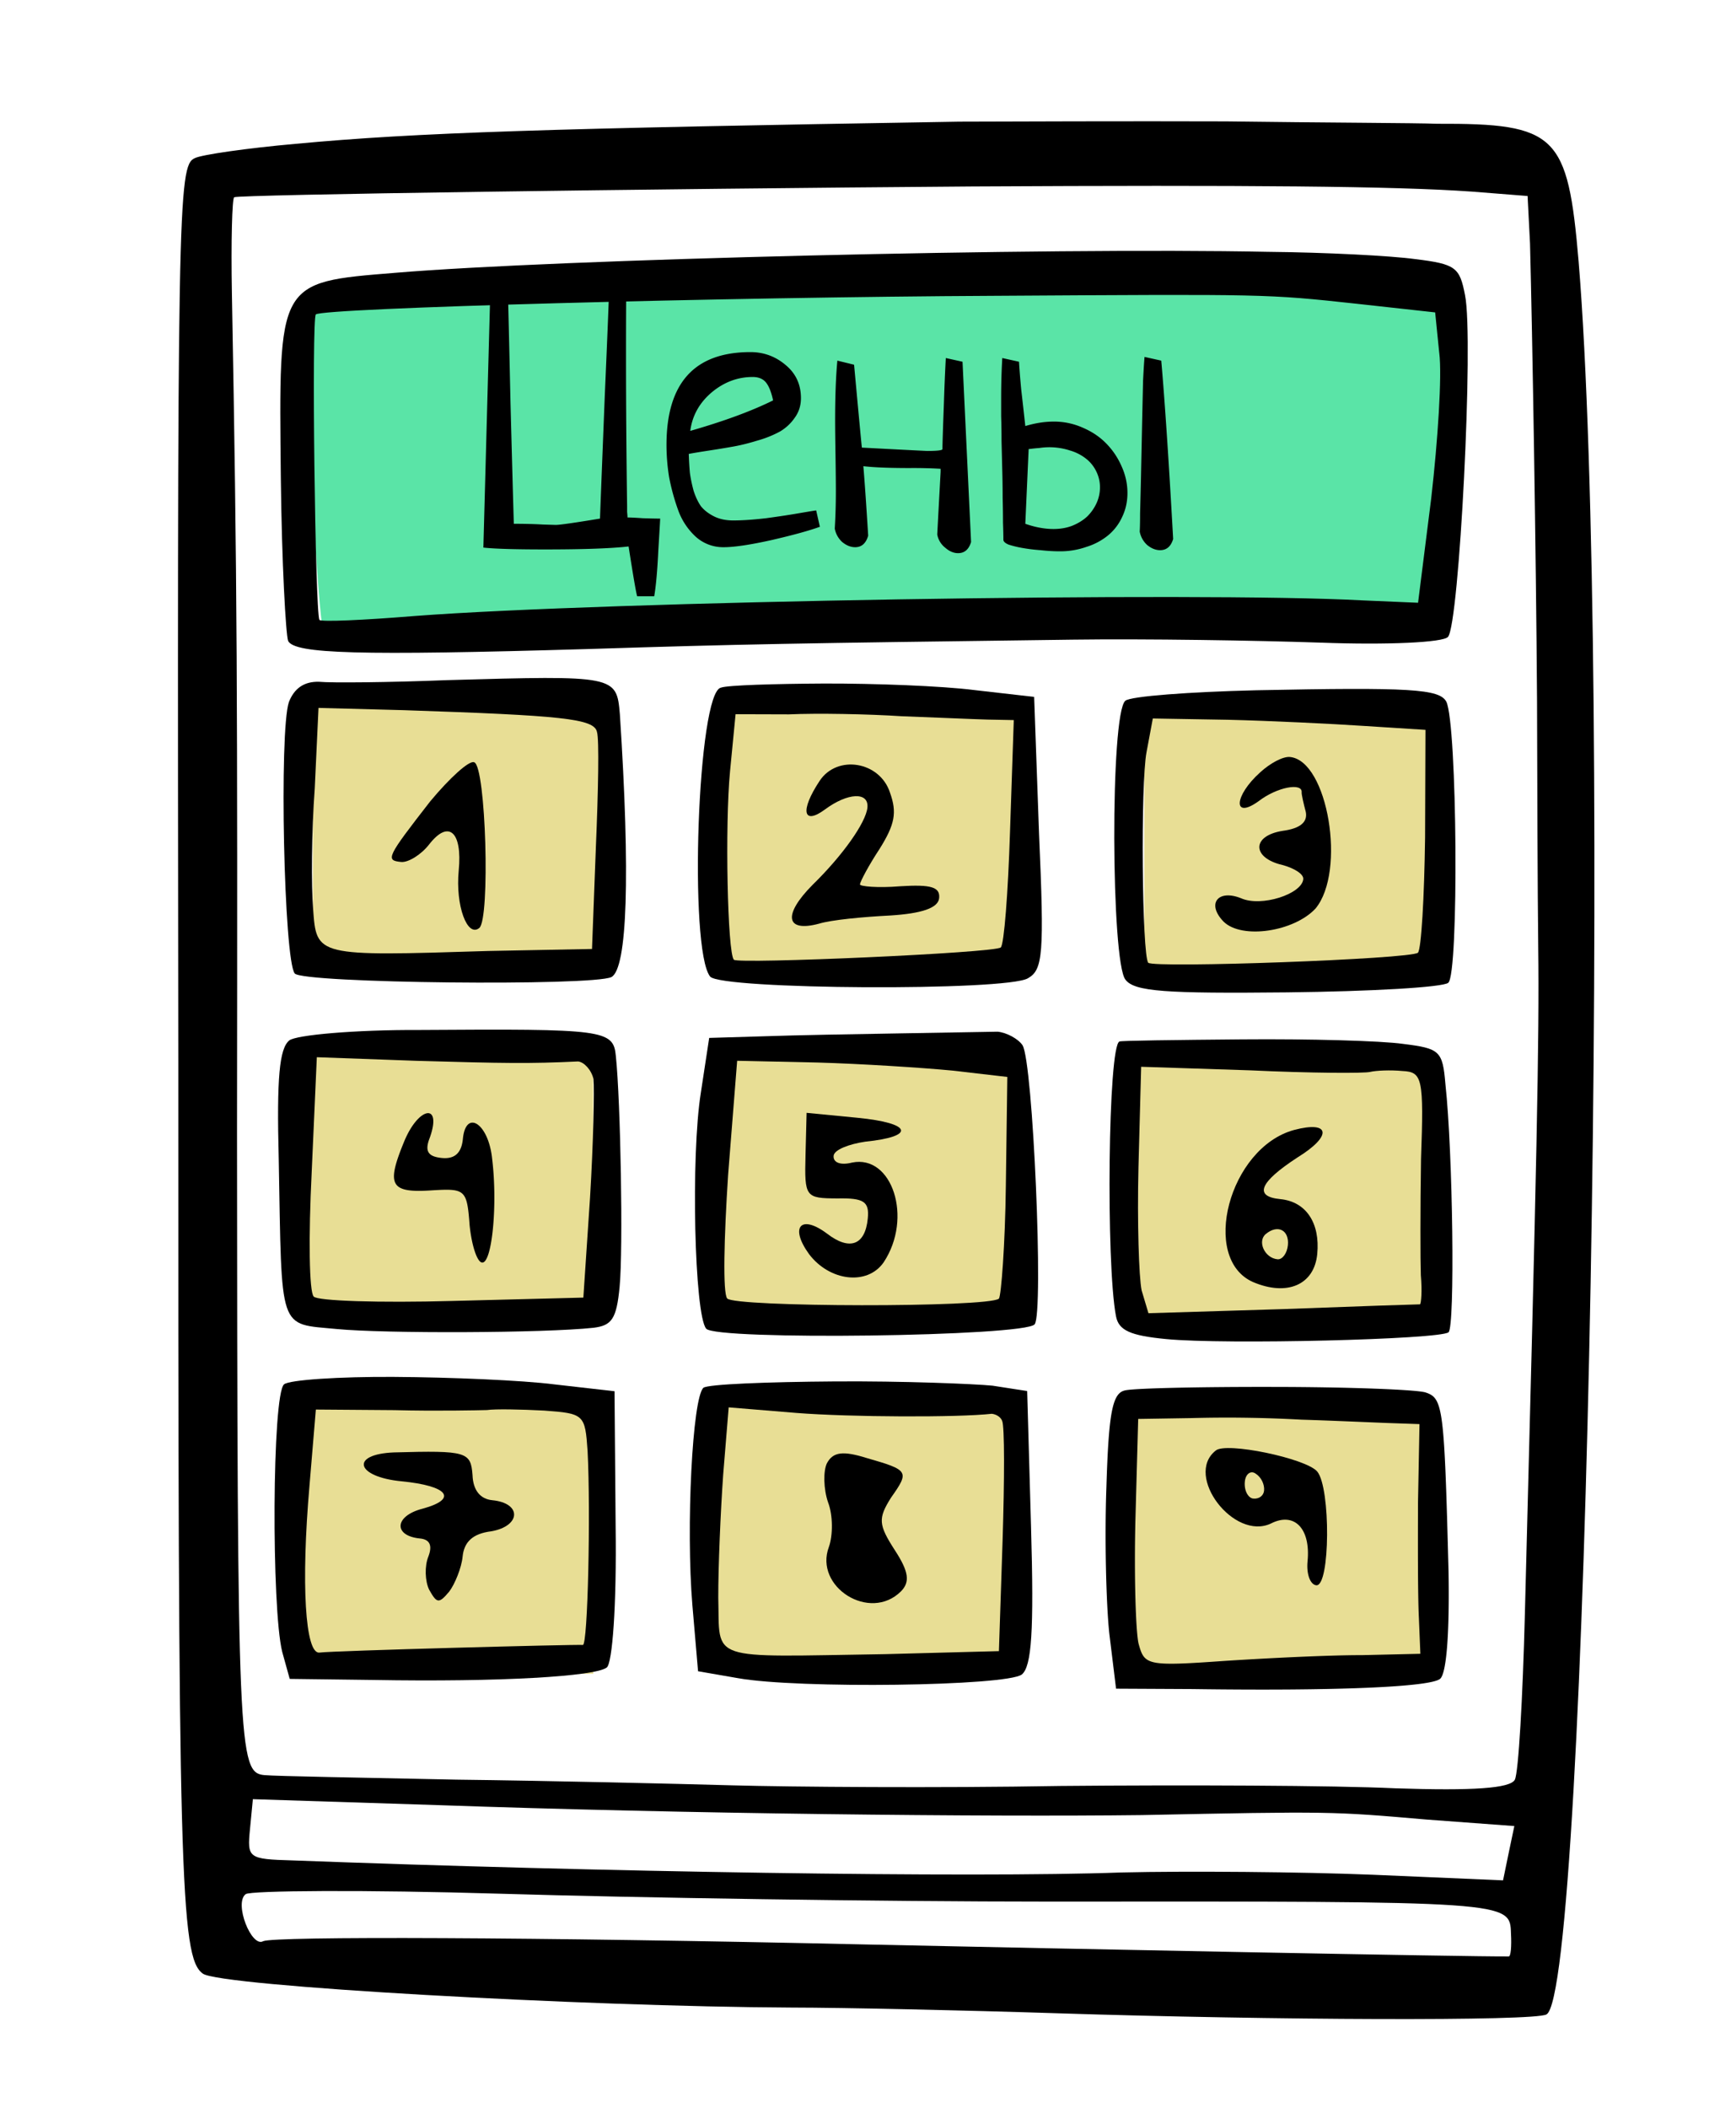 <svg width="89" height="108" fill="none" xmlns="http://www.w3.org/2000/svg"><path fill="#E8DE95" d="M37.095 53.923h14.893v13.866H37.095zM58.15 71.898h14.893v13.866H58.15zm-21.569-.515h14.893v13.866H36.581zm-21.056-17.46h14.893v13.866H15.525zm0 17.975h14.893v13.866H15.525zM58.15 53.923h14.893v13.866H58.15zm.514-17.974h14.893v13.866H58.664zm-21.569 0h14.893v13.866H37.095zm-21.056 0h14.893v13.866H16.039z"/><path d="M64.348 13.746c-11.002.473-23.068.869-29.002.89-2.256.045-5.96.234-8.23.384-2.275.205-5.721.372-7.681.507l-3.497.16-.05 3.287c-.07 3.877.454 13.278.76 13.694.131.178 1.675.099 3.497-.161 5.265-.806 27.985-1.467 30.302-1.18 1.158.143 3.152-.562 4.494-.666 1.343-.103 5.324.714 8.858.665 3.535-.048 7.034.818 7.96.77l2.215-.77v-4.461c.394-3.19.455-9.874.138-11.856-.215-1.16-3.23-1.587-9.764-1.263z" fill="#5AE4A7"/><path d="M33.54 30.552h-.875c-.064-.229-.21-1.08-.438-2.552-.902.102-2.33.152-4.285.152-1.536 0-2.59-.031-3.161-.095l.19-7.008.19-7.008.858.19c.038 1.334.088 3.454.152 6.361.076 2.895.133 4.977.171 6.246.572 0 1.067.013 1.486.038l.666.02c.203 0 .959-.108 2.266-.324.051-1.371.134-3.491.248-6.36.127-2.882.21-4.94.247-6.17l.857.19c-.012.901-.019 2.253-.019 4.056 0 2.438.02 4.983.057 7.636v.305c.013.127.02.222.02.286.152 0 .412.012.78.038.368.012.667.019.895.019 0 .05-.032.597-.095 1.637-.05 1.041-.12 1.822-.21 2.343zm8.303-4.4l.19.839c-.558.203-1.39.431-2.494.685-1.092.242-1.904.362-2.437.362a2.1 2.1 0 01-1.429-.533 3.414 3.414 0 01-.914-1.39 11.03 11.03 0 01-.457-1.676 10.424 10.424 0 01-.133-1.638c0-3.174 1.434-4.76 4.304-4.76.685 0 1.288.222 1.809.666.52.432.78.997.78 1.695 0 .38-.107.717-.323 1.01a2.378 2.378 0 01-.762.704 5.602 5.602 0 01-1.142.457c-.458.14-.864.241-1.22.304-.355.064-.78.134-1.275.21-.495.076-.838.133-1.029.171.013.369.032.692.058.972.038.279.101.584.19.914.102.317.229.584.38.8.166.203.388.374.667.514.28.14.61.209.99.209.458 0 1.016-.038 1.677-.114.66-.09 1.244-.178 1.751-.267.52-.089.794-.133.82-.133zm-6.455-4.074c1.726-.495 3.142-1.016 4.246-1.562-.089-.419-.21-.723-.361-.914-.153-.19-.381-.286-.686-.286-.775 0-1.48.267-2.114.8-.622.533-.984 1.187-1.085 1.962zm13.101-3.733l.857.19.438 9.236c-.114.381-.336.572-.666.572-.229 0-.451-.095-.667-.286a1.11 1.11 0 01-.4-.666c0-.038.057-1.111.172-3.219v-.152a24.117 24.117 0 00-1.58-.038c-1.055 0-1.848-.032-2.381-.095.063.736.146 1.923.247 3.56-.114.394-.336.591-.666.591-.229 0-.45-.089-.667-.267a1.236 1.236 0 01-.38-.685c.038-.635.056-1.27.056-1.904 0-.407-.006-1.016-.018-1.828-.013-.813-.02-1.416-.02-1.81 0-1.218.038-2.24.115-3.066l.857.21c.254 2.755.387 4.17.4 4.247 2.17.114 3.288.171 3.351.171.52 0 .78-.032.78-.095 0-.254.026-1.06.077-2.419a104.4 104.4 0 01.095-2.247zm2.895 0l.857.19c.025.407.063.883.114 1.429.064.546.133 1.168.21 1.866.507-.152.99-.228 1.447-.228a3.6 3.6 0 011.523.323c.47.203.87.476 1.2.82.33.342.59.735.78 1.18.191.431.286.876.286 1.333 0 .444-.089.85-.266 1.219a2.644 2.644 0 01-.724.952 3.28 3.28 0 01-1.105.59 4.04 4.04 0 01-1.39.229c-.304 0-.628-.02-.97-.058a8.932 8.932 0 01-.934-.114 5.223 5.223 0 01-.704-.171c-.178-.076-.267-.159-.267-.248 0-.203-.006-.495-.02-.876 0-.38-.005-.8-.018-1.257 0-.457-.006-.939-.02-1.447l-.037-1.466c0-.47-.007-.895-.02-1.276v-.952c0-.711.02-1.39.058-2.038zm1.352 4.666l-.171 3.827c.507.178.99.267 1.447.267.355 0 .679-.057.97-.171.306-.127.56-.286.763-.477.203-.203.361-.431.476-.685a1.93 1.93 0 00.171-.8 1.8 1.8 0 00-.171-.78 1.85 1.85 0 00-.514-.667 2.39 2.39 0 00-.838-.438 3.426 3.426 0 00-1.58-.133c-.166.012-.35.031-.553.057zm5.941-4.723l.857.19c.089 1.003.184 2.267.286 3.79.101 1.51.21 3.294.324 5.351-.115.381-.337.571-.667.571-.228 0-.45-.088-.666-.266a1.237 1.237 0 01-.381-.686c.012-.19.019-.501.019-.933.012-.431.025-.927.038-1.485l.038-1.79a1447.918 1447.918 0 01.076-3.504c.026-.52.05-.933.076-1.238z" fill="#000"/><path d="M73.67 6.342c-.976-.043-5.877-.055-10.824-.122-4.951-.017-11.094.006-13.674.014-21.344.352-27.762.555-34.01 1.135-2.498.222-4.853.56-5.179.736-.863.38-.898 2.337-.842 46.406-.013 41.586.096 45.776 1.253 46.611.815.646 19.597 1.696 30.17 1.742 2.683.003 8.861.138 13.645.293 11.11.356 24.417.41 25.07.061 2.112-1.033 3.383-68.863 1.652-89.825-.555-6.503-1.119-7.074-7.261-7.051zm4.77 6.139c.12 4.603.311 15.922.359 23.408.011 4.129.028 9.806.062 12.647.06 4.701-.076 10.88-.684 34.142-.11 4.324-.329 8.172-.517 8.515-.25.44-2.119.569-6.13.437-3.134-.15-10.87-.178-17.17-.12-6.306.111-13.834.05-16.818-.032-2.985-.084-9.317-.234-14.161-.292-4.788-.104-9.22-.173-9.832-.232-1.33-.13-1.379-1.217-1.398-32.9.026-22.596.01-28.274-.262-43.005-.049-2.688.011-4.9.118-4.942.22-.134 21.093-.429 37.875-.554 14.093-.076 21.62-.016 25.566.264l2.867.226.125 2.438zM77.349 94.93l-.292 1.416-6.68-.287c-3.65-.148-9.475-.198-12.888-.117-7.715.283-26.88-.03-42.507-.618-2.264-.065-2.31-.121-2.166-1.603l.148-1.534 9.516.305c12.547.444 28.061.609 36.068.51 9.668-.197 9.72-.192 14.58.228l4.508.334-.287 1.366zm.114 4.138c.038.675-.012 1.186-.114 1.176-1.911.021-22.613-.39-32.86-.61-17.298-.39-30.4-.424-30.993-.172-.602.355-1.513-1.952-.9-2.409.223-.185 6.11-.232 13.055-.022 6.945.21 19.568.403 28.081.404 23.737-.017 23.685-.022 23.731 1.633z" fill="#000"/><path d="M65.004 12.904c-11.432-.233-36.464.381-44.736 1.074-6.084.493-5.972.4-5.871 10.524.048 4.287.253 8.022.376 8.343.35.653 3.539.757 15.388.41 8.022-.253 10.296-.29 24.813-.48 3.72-.051 9.438.04 12.73.153 3.444.128 6.295-.008 6.53-.295.575-.615 1.33-15.298.874-17.51-.275-1.42-.465-1.593-2.556-1.847-1.221-.17-4.61-.345-7.548-.372zm8.784 5.187c.146 1.15-.074 4.482-.413 7.441l-.675 5.352-2.826-.12c-8.468-.46-38.805.052-48.63.8-2.6.212-4.777.31-4.87.198-.215-.433-.407-15.467-.182-15.651.341-.328 21.137-.89 34.817-.954 13.99-.086 13.889-.096 18.535.406l4.033.444.21 2.084zm-9.386 17.277c-3.413.082-6.428.305-6.708.536-.785.646-.733 13.395.005 14.292.457.612 2.047.715 8.296.651 4.287-.048 7.971-.258 8.251-.489.556-.41.463-13.267-.097-14.405-.35-.653-1.837-.745-9.747-.585zm8.658 7.548c-.042 3.092-.193 5.709-.366 5.899-.342.328-13.545.8-13.827.515-.323-.393-.394-9.223-.087-10.793l.322-1.723 3.863.066c2.111.05 5.295.204 6.987.317l3.128.2-.02 5.52z" fill="#000"/><path d="M64.613 39.568c-1.355 1.21-1.423 2.441-.092 1.487.948-.733 2.26-.967 2.211-.456-.01.102.099.577.212 1.001.104.526-.288.85-1.177.97-1.624.254-1.58 1.394-.016 1.752.604.162 1.09.467 1.065.723-.074.766-2.152 1.442-3.19.98-1.193-.477-1.783.291-.891 1.203.943.917 3.614.506 4.71-.678 1.578-1.91.631-7.575-1.311-7.763-.358-.035-1.01.314-1.52.78zm-22.364-4.545c-2.53.013-4.962.086-5.283.21-1.206.192-1.663 13.408-.56 14.805.553.673 15.199.754 16.296.086.765-.441.84-1.208.566-7.426l-.25-6.99-3.062-.35c-1.682-.214-5.127-.342-7.707-.335zm9.532 7.582c-.099 3.138-.306 5.8-.474 5.94-.285.281-13.447.86-13.683.631-.328-.341-.464-6.907-.196-9.667l.283-2.914 2.733.008c1.452-.066 4.078-.017 5.77.095 1.697.062 3.7.153 4.42.172l1.34.026-.193 5.709z" fill="#000"/><path d="M42.023 40.006c-1.028 1.551-.842 2.292.27 1.47 1.168-.866 2.256-.915 2.177-.097-.075.766-1.27 2.456-2.81 3.958-1.544 1.553-1.372 2.446.323 1.992.638-.196 2.252-.349 3.652-.42 1.61-.101 2.462-.38 2.512-.89.055-.563-.396-.71-2.005-.608-1.144.095-2.064.006-2.055-.096.015-.154.458-.988 1.002-1.812.794-1.265.904-1.873.538-2.89-.515-1.597-2.698-1.964-3.604-.607zm-19.106-5.157c-3.004.12-5.948.145-6.561.085-.772-.023-1.272.341-1.545 1.037-.507 1.498-.254 13.236.3 13.909.416.504 15.26.655 16.235.183.817-.437.972-5.22.432-13.477-.17-1.977-.22-1.982-8.861-1.737zm7.688 2.655c.119.373.065 3.05-.055 5.877l-.199 5.243-5.324.103c-8.85.276-8.8.28-8.975-2.162-.095-1.144-.083-3.929.085-6.183l.192-4.11 4.375.116c8.125.273 9.761.432 9.901 1.116z" fill="#000"/><path d="M22.056 41.06c-2.24 2.878-2.306 3.026-1.488 3.106.357.035 1.016-.366 1.428-.893 1.003-1.296 1.715-.66 1.521 1.334-.173 1.79.44 3.448 1.056 2.94.561-.461.34-8.274-.259-8.487-.246-.127-1.265.806-2.258 2zm41.641 12.195c-3.408.03-6.25.064-6.305.11-.587.201-.693 11.388-.18 14.069.136.735.73 1 2.57 1.178 3.015.293 14.032.021 14.48-.348.337-.277.224-9.214-.159-12.708-.143-1.717-.286-1.834-2.173-2.069-1.12-.16-4.824-.262-8.233-.232zm9.155 6.152c-.039 2.524-.036 5.156-.009 5.933.074.832.015 1.446-.041 1.492-.051-.005-3.21.101-7.041.245l-6.883.21-.35-1.17c-.14-.684-.23-3.48-.162-6.31l.138-5.147 5.607.183c3.081.145 5.867.157 6.132.08.317-.073 1.042-.105 1.656-.046 1.027.048 1.1.365.953 4.53z" fill="#000"/><path d="M66.342 57.898c-3.339.914-4.82 6.6-2.098 7.794 1.735.736 3.133.15 3.287-1.435.154-1.585-.565-2.687-1.894-2.816-1.38-.134-1.05-.876.878-2.133 1.81-1.114 1.68-1.9-.173-1.41zm-.315 5.903c-.04.409-.279.747-.534.722-.665-.064-1.045-.927-.597-1.296.617-.508 1.206-.193 1.131.574zM46.184 52.948c-2.274.037-5.426.092-6.98.148l-2.846.085-.426 2.796c-.522 3.251-.33 11.37.27 12.1.456.612 16.369.402 16.842-.222.469-.574-.085-13.476-.624-14.302-.226-.331-.814-.646-1.274-.691-.465.006-2.688.049-4.962.086zm5.383 7.798c-.037 3.04-.239 5.652-.356 5.795-.56.462-13.561.438-13.93-.01-.231-.28-.163-3.112.048-6.342l.463-5.837 4.12.09c2.263.065 5.391.266 6.925.414l2.806.325-.076 5.565z" fill="#000"/><path d="M41.297 59.181c-.056 2.162-.01 2.218 1.641 2.224 1.344-.025 1.636.158 1.551 1.027-.133 1.38-.935 1.664-2.087.778-1.347-1.008-1.928-.342-.927 1.045 1.051 1.392 2.989 1.632 3.828.424 1.512-2.279.434-5.53-1.619-5.111-.582.15-.981.008-.946-.35.03-.307.78-.595 1.617-.72 2.606-.263 2.415-.952-.396-1.225l-2.607-.253-.055 2.161zm-19.759-6.406c-3.352-.016-6.372.258-6.708.535-.505.416-.649 1.898-.54 6.088.164 8.942-.042 8.406 2.974 8.699 2.454.238 10.66.21 13.163-.064.94-.115 1.18-.453 1.338-2.088.189-1.943.05-9.541-.192-11.835-.127-1.353-.587-1.398-10.035-1.335zm8.888 2.514c.053.521-.006 3.25-.176 6.071l-.343 5.127-6.725.172c-3.724.103-6.913 0-7.098-.225-.236-.229-.27-3.07-.105-6.356l.264-5.908 5.09.184c4.528.13 5.816.152 8.304.033.306.03.68.427.79.902z" fill="#000"/><path d="M20.727 58.474c-.944 2.282-.724 2.665 1.458 2.515 1.66-.097 1.758-.035 1.89 1.783.106 1.042.384 1.895.64 1.92.511.05.804-2.966.516-5.316-.184-1.824-1.351-2.556-1.5-1.023-.07.716-.411 1.044-1.076.98-.715-.07-.895-.346-.62-1.041.638-1.796-.568-1.603-1.308.182zm44.647 12.59c-3.818-.01-7.282.067-7.706.18-.633.145-.83 1.106-.946 4.965-.095 2.57-.014 5.984.15 7.496l.345 2.82 3.919.02c7.471.105 12.187-.108 12.692-.523.336-.277.489-2.378.434-5.53-.219-8.38-.276-8.85-1.176-9.144-.45-.147-3.946-.28-7.712-.284zm7.324 5.87c-.009 2.218-.011 4.901.043 5.938l.077 1.865-3 .07c-1.65-.005-4.813.152-7.046.296-4 .283-4.097.222-4.402-.891-.145-.633-.23-3.48-.161-6.31l.143-5.198 2.739-.044a68.493 68.493 0 015.616.081c1.544.047 3.547.138 4.42.171l1.646.057-.075 3.966z" fill="#000"/><path d="M62.322 74.328c-1.621 1.287.944 4.632 2.837 3.733 1.194-.607 2.04.25 1.876 1.936-.065.665.141 1.2.448 1.23.715.07.742-4.984.05-5.825-.555-.673-4.701-1.54-5.21-1.074zm2.484 2.047c-.024.256-.249.44-.555.41-.256-.024-.477-.407-.432-.867.04-.409.315-.588.556-.41.291.183.461.56.431.867zm-22.004-5.593c-3.46.025-6.515.142-6.74.326-.565.513-.899 7.136-.565 11.142l.29 3.382 2.03.352c3.093.558 13.788.41 14.568-.185.505-.416.628-2.21.474-7.54l-.199-6.984-1.779-.276c-.97-.094-4.62-.242-8.08-.217zm8.575 2.02c.129.27.121 3.004.023 6.142l-.188 5.657-5.846.155c-9.197.139-8.45.418-8.542-2.893-.004-1.549.115-4.375.253-6.322l.281-3.43 3.48.286c2.766.217 8.285.237 10.007.043.204.02.45.147.532.361z" fill="#000"/><path d="M42.395 74.973c-.193.394-.18 1.324.062 2.018.247.643.25 1.676.037 2.274-.766 2.041 2.101 3.867 3.701 2.269.459-.472.406-.993-.313-2.095-.852-1.32-.873-1.632-.201-2.702.956-1.352.91-1.408-1.248-2.03-1.202-.375-1.723-.323-2.038.266zm-22.17-4.423c-2.836-.016-5.38.15-5.661.38-.617.508-.652 11.494-.094 13.716l.383 1.378 4.277.054c6.49.115 11.42-.18 11.981-.642.28-.231.507-3.098.45-7.283l-.056-6.868-3.062-.349c-1.682-.215-5.382-.368-8.218-.385zm9.899 3.8c.162 3.111.013 9.96-.242 9.934-.358-.034-12.877.298-13.505.392-.73.084-.95-3.498-.51-8.563l.326-3.89 4.021.03c2.162.055 4.334.007 4.748-.004.418-.062 1.757-.036 2.938.027 2.05.148 2.096.204 2.224 2.074z" fill="#000"/><path d="M20.21 74.419c-2.279.088-1.979 1.252.372 1.48 2.403.234 2.906.902 1.103 1.398-1.48.372-1.529 1.4-.149 1.533.511.05.635.371.427.919-.203.496-.175 1.273.04 1.707.396.709.499.719 1.023.099.295-.384.635-1.229.69-1.79.074-.767.528-1.188 1.468-1.303 1.522-.265 1.585-1.446.051-1.594-.613-.06-.982-.509-1.01-1.285-.09-1.196-.29-1.267-4.015-1.164z" fill="#000"/></svg>